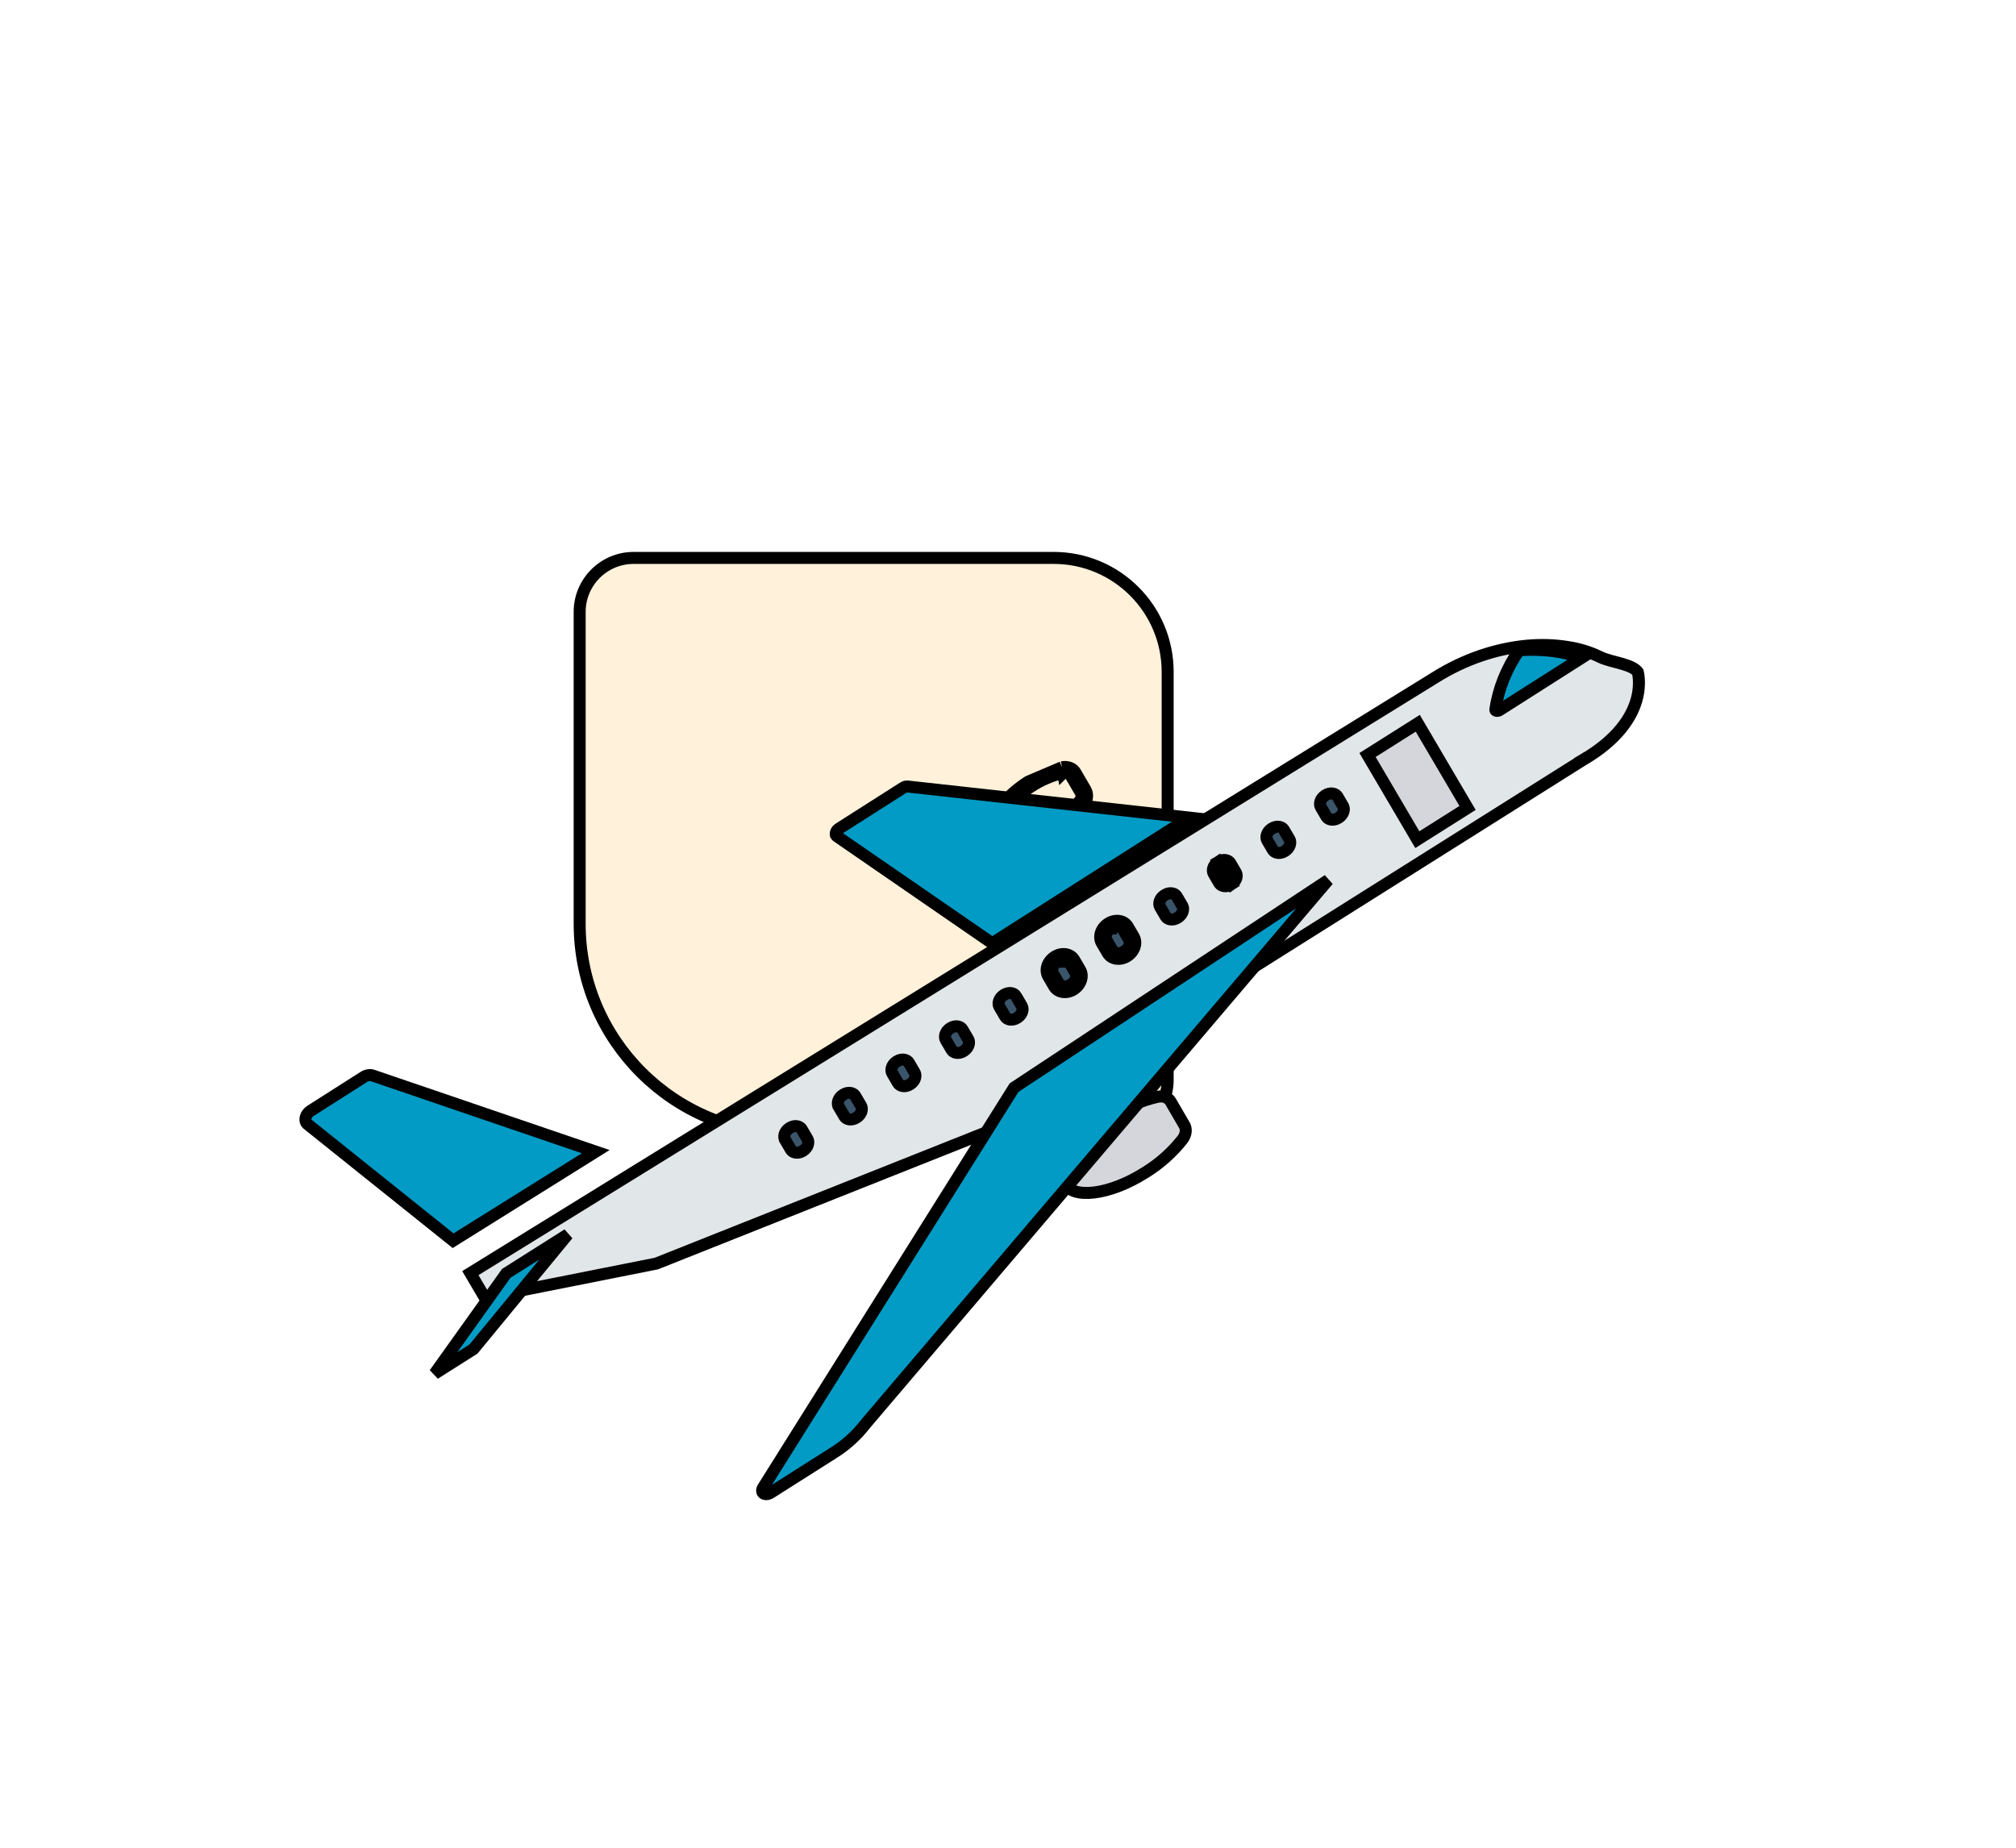 <svg width="168" height="154" viewBox="0 0 168 154" fill="none" xmlns="http://www.w3.org/2000/svg">
<g filter="url(#filter0_d_1_353)">
<path d="M65.805 90.5L92.805 90.5C95.29 90.5 97.305 88.485 97.305 86L97.305 52C97.305 46.753 93.052 42.5 87.805 42.5L52.805 42.5C50.32 42.5 48.305 44.515 48.305 47L48.305 73C48.305 82.665 56.14 90.5 65.805 90.5Z" fill="#FFF1DA" stroke="black"/>
<path d="M92.74 89.004L92.74 89.004L92.744 89.001C93.904 88.243 95.177 87.701 96.48 87.409C96.98 87.308 97.374 87.503 97.548 87.803L97.549 87.805L98.701 89.782L98.701 89.782C98.876 90.082 98.861 90.539 98.547 90.957C97.7 92.033 96.657 92.967 95.481 93.698L95.481 93.698L95.476 93.701C93.95 94.674 92.411 95.242 91.171 95.389C89.889 95.542 89.106 95.236 88.811 94.728C88.515 94.221 88.613 93.353 89.331 92.231C90.025 91.147 91.213 89.977 92.74 89.004Z" fill="#D5D6DB" stroke="black"/>
<path d="M88.502 59.948C88.972 59.852 89.413 60.027 89.625 60.394L90.459 61.826C90.673 62.192 90.62 62.681 90.324 63.074M88.502 59.948L88.598 60.415C88.596 60.415 88.595 60.416 88.593 60.416M88.502 59.948L88.59 60.417C88.591 60.416 88.592 60.416 88.593 60.416M88.502 59.948L85.683 61.149C83.407 62.6 82.081 64.671 82.723 65.774C83.366 66.877 85.734 66.594 88.011 65.143C88.897 64.592 89.684 63.888 90.324 63.074M90.324 63.074L89.971 62.771C89.97 62.773 89.969 62.774 89.968 62.776M90.324 63.074L89.965 62.779C89.966 62.778 89.967 62.777 89.968 62.776M89.968 62.776C90.169 62.507 90.164 62.236 90.07 62.075L90.069 62.075L89.235 60.643L89.234 60.641C89.141 60.48 88.914 60.352 88.593 60.416M89.968 62.776C89.363 63.544 88.618 64.211 87.778 64.733L87.778 64.733L87.774 64.736C86.679 65.433 85.58 65.837 84.703 65.942C83.784 66.052 83.287 65.823 83.113 65.525C82.94 65.228 82.973 64.661 83.488 63.857C83.979 63.09 84.826 62.254 85.921 61.556L85.921 61.556L85.925 61.554C86.754 61.012 87.663 60.625 88.593 60.416" fill="#D5D6DB" stroke="black"/>
<path d="M75.639 61.553L75.64 61.553L99.119 64.145L82.685 74.618L69.745 65.7L69.745 65.7L69.744 65.699C69.713 65.678 69.691 65.653 69.675 65.626L69.675 65.625C69.617 65.525 69.62 65.249 69.921 65.058L69.921 65.058L75.27 61.65L75.27 61.649C75.394 61.57 75.528 61.541 75.639 61.553Z" fill="#029BC5" stroke="black"/>
<path d="M39.197 102.109L119.697 52.406L119.697 52.406C122.052 50.946 124.671 50.052 127.288 49.812C128.431 49.713 129.557 49.751 130.64 49.924L130.644 49.924C131.595 50.069 132.493 50.346 133.314 50.747C133.596 50.887 133.926 50.989 134.246 51.077C134.382 51.115 134.513 51.149 134.643 51.182C134.836 51.233 135.024 51.282 135.22 51.34C135.847 51.525 136.275 51.728 136.483 52.011C136.488 52.033 136.495 52.062 136.503 52.097C136.525 52.205 136.552 52.368 136.568 52.578C136.598 52.997 136.581 53.599 136.384 54.309C135.993 55.717 134.873 57.622 131.84 59.38L132.065 59.794L131.826 59.388L83.329 89.918L54.692 101.313L40.401 104.154L39.197 102.109Z" fill="#E1E6E9" stroke="black"/>
<path d="M63.69 120.504L63.69 120.504C63.539 120.445 63.438 120.271 63.571 120.023L84.505 86.651L110.676 69.352L72.11 114.693L72.103 114.702L72.096 114.71C71.394 115.62 70.524 116.412 69.54 117.037C69.54 117.037 69.54 117.037 69.54 117.037L64.196 120.427L64.196 120.427C64.012 120.544 63.818 120.555 63.69 120.504Z" fill="#029BC5" stroke="black"/>
<path d="M31.055 85.64L31.055 85.64L49.644 91.984L37.758 99.408L25.627 89.693L25.626 89.692C25.58 89.656 25.543 89.612 25.514 89.563C25.378 89.328 25.443 88.863 25.898 88.573L25.898 88.573L30.315 85.76C30.568 85.599 30.847 85.569 31.055 85.64Z" fill="#029BC5" stroke="black"/>
<path d="M39.457 108.437L36.219 110.489L42.188 102.129L47.313 98.885L39.457 108.437Z" fill="#029BC5" stroke="black"/>
<path d="M129.842 50.329L129.842 50.329L129.845 50.329C130.523 50.433 131.174 50.602 131.791 50.835L124.952 55.19C124.898 55.223 124.841 55.243 124.788 55.248C124.703 55.258 124.657 55.231 124.639 55.215C124.626 55.203 124.615 55.187 124.613 55.157C124.85 53.444 125.527 51.737 126.59 50.198C127.698 50.116 128.79 50.16 129.842 50.329Z" fill="#029BC5" stroke="black"/>
<path d="M113.961 58.925L118.147 56.281L122.297 63.338L118.11 65.982L113.961 58.925Z" fill="#D5D6DB" stroke="black"/>
<path d="M110.063 63.258C109.929 63.03 109.991 62.572 110.444 62.284C110.897 61.998 111.316 62.151 111.45 62.379L111.936 63.211C112.052 63.44 111.984 63.865 111.568 64.146C111.126 64.444 110.697 64.312 110.549 64.09L110.063 63.258Z" fill="#3A556A" stroke="black"/>
<path d="M105.598 66.031C105.465 65.802 105.527 65.344 105.98 65.057C106.433 64.77 106.852 64.924 106.985 65.152L107.472 65.984C107.587 66.212 107.52 66.638 107.103 66.919C106.661 67.217 106.233 67.085 106.085 66.863L105.598 66.031Z" fill="#3A556A" stroke="black"/>
<path d="M101.514 67.83C101.062 68.118 101 68.575 101.134 68.803L101.62 69.635C101.768 69.857 102.197 69.989 102.639 69.691L101.514 67.83ZM101.514 67.83C101.968 67.543 102.387 67.696 102.521 67.924L103.007 68.756C103.123 68.985 103.055 69.41 102.639 69.691L101.514 67.83Z" fill="#3A556A" stroke="black"/>
<path d="M96.669 71.576C96.536 71.348 96.597 70.89 97.05 70.602C97.503 70.315 97.923 70.469 98.056 70.697L98.543 71.529C98.659 71.757 98.591 72.183 98.174 72.464C97.733 72.762 97.304 72.63 97.156 72.408L96.669 71.576Z" fill="#3A556A" stroke="black"/>
<path d="M92.348 72.968C91.75 73.348 91.511 74.076 91.815 74.596L92.308 75.438C92.612 75.958 93.343 76.071 93.941 75.692C94.54 75.313 94.778 74.585 94.475 74.066L93.982 73.224C93.679 72.704 92.948 72.589 92.349 72.968M92.348 72.968L92.586 73.375L92.586 73.375L92.586 73.375L92.586 73.375L92.586 73.375L92.586 73.375L92.586 73.375L92.586 73.375L92.586 73.375L92.586 73.375L92.586 73.375L92.586 73.375L92.586 73.375L92.586 73.375L92.586 73.375L92.586 73.375L92.586 73.375L92.586 73.375L92.586 73.375L92.586 73.375L92.586 73.375L92.586 73.375L92.586 73.375L92.586 73.375L92.586 73.375L92.586 73.375L92.586 73.375L92.586 73.375L92.586 73.375L92.586 73.375L92.586 73.375L92.586 73.375L92.586 73.375L92.586 73.375L92.586 73.375L92.586 73.375L92.586 73.375L92.586 73.375L92.586 73.375L92.586 73.375L92.586 73.375L92.586 73.375L92.586 73.375L92.586 73.375L92.586 73.375L92.586 73.375L92.586 73.375L92.586 73.375L92.586 73.375L92.586 73.375L92.586 73.375L92.586 73.375L92.586 73.375L92.586 73.375L92.586 73.375L92.586 73.375L92.586 73.375L92.586 73.375L92.586 73.375L92.586 73.375L92.586 73.375L92.586 73.375L92.586 73.375L92.586 73.375L92.586 73.375L92.586 73.375L92.586 73.375L92.586 73.375L92.586 73.375L92.586 73.375L92.586 73.375L92.586 73.375L92.586 73.375L92.586 73.375L92.586 73.375L92.586 73.375L92.586 73.375L92.586 73.375L92.586 73.375L92.586 73.375L92.586 73.375L92.586 73.375L92.586 73.375L92.586 73.375M92.348 72.968L92.586 73.375C92.586 73.375 92.586 73.375 92.586 73.375M92.348 72.968L92.349 72.968M92.586 73.375C92.133 73.663 92.072 74.121 92.205 74.349L92.698 75.191C92.831 75.419 93.25 75.573 93.703 75.286C94.156 74.999 94.218 74.541 94.085 74.313L93.592 73.471L93.592 73.47C93.459 73.242 93.041 73.088 92.587 73.374M92.586 73.375L92.586 73.375L92.586 73.375L92.586 73.375L92.586 73.375L92.586 73.375L92.586 73.375L92.586 73.375L92.586 73.375L92.586 73.375L92.586 73.375L92.586 73.375L92.586 73.375L92.586 73.375L92.586 73.375L92.586 73.375L92.586 73.375L92.586 73.375L92.586 73.375L92.586 73.375L92.586 73.375L92.586 73.375L92.586 73.375L92.586 73.375L92.586 73.375L92.586 73.375L92.586 73.375L92.586 73.375L92.586 73.375L92.586 73.375L92.586 73.375L92.586 73.375L92.586 73.375L92.586 73.375L92.586 73.375L92.586 73.375L92.586 73.375L92.586 73.375L92.586 73.375L92.586 73.375L92.586 73.375L92.586 73.375L92.586 73.375L92.586 73.375L92.586 73.375L92.586 73.375L92.586 73.375L92.586 73.375L92.586 73.375L92.586 73.375L92.586 73.375L92.586 73.375L92.586 73.375L92.586 73.375L92.586 73.375L92.586 73.375L92.586 73.375L92.586 73.375L92.586 73.375L92.586 73.375L92.586 73.375L92.586 73.375L92.586 73.375L92.586 73.375L92.586 73.375L92.586 73.375L92.586 73.375L92.586 73.375L92.586 73.375L92.586 73.375L92.586 73.375L92.586 73.375L92.586 73.375L92.586 73.375L92.586 73.375L92.586 73.375L92.586 73.375L92.586 73.375L92.586 73.375L92.586 73.375L92.586 73.375L92.586 73.375L92.586 73.375L92.586 73.375L92.586 73.375L92.586 73.375L92.586 73.375L92.586 73.375L92.586 73.375L92.586 73.375L92.586 73.375L92.586 73.375L92.586 73.375L92.586 73.375L92.586 73.375L92.586 73.375L92.586 73.375L92.586 73.375L92.586 73.375L92.586 73.375L92.586 73.375L92.586 73.375L92.586 73.375L92.586 73.375L92.586 73.375L92.586 73.375L92.586 73.375L92.586 73.375L92.586 73.375L92.586 73.375L92.587 73.375L92.587 73.375L92.587 73.375L92.587 73.375L92.587 73.375L92.587 73.375L92.587 73.375L92.587 73.375L92.587 73.375L92.587 73.375L92.587 73.375L92.587 73.375L92.587 73.375L92.587 73.375L92.587 73.375L92.587 73.375L92.587 73.375L92.587 73.375L92.587 73.375L92.587 73.375L92.587 73.375L92.587 73.375L92.587 73.375L92.587 73.375L92.587 73.375L92.587 73.375L92.587 73.375L92.587 73.375L92.587 73.375L92.587 73.375L92.587 73.375L92.587 73.375L92.587 73.375L92.587 73.375L92.587 73.375L92.587 73.375L92.587 73.375L92.587 73.375L92.587 73.375L92.587 73.375L92.587 73.375L92.587 73.375L92.587 73.375L92.587 73.375L92.587 73.375L92.587 73.375L92.587 73.375L92.587 73.375L92.587 73.375L92.587 73.375L92.587 73.375L92.587 73.375L92.587 73.375L92.587 73.375L92.587 73.375L92.587 73.375L92.587 73.375L92.587 73.375L92.587 73.375L92.587 73.375L92.587 73.375L92.587 73.375L92.587 73.375L92.587 73.375L92.587 73.375L92.587 73.375L92.587 73.375L92.587 73.375L92.587 73.375L92.587 73.375L92.587 73.375L92.587 73.375L92.587 73.375L92.587 73.375L92.587 73.375L92.587 73.375L92.587 73.375L92.587 73.375L92.587 73.375L92.587 73.375L92.587 73.375L92.587 73.375L92.587 73.375L92.587 73.375L92.587 73.375L92.587 73.375L92.587 73.375L92.587 73.375L92.587 73.375L92.587 73.375L92.587 73.375L92.587 73.375L92.587 73.375L92.587 73.375L92.587 73.375L92.587 73.375L92.587 73.375L92.587 73.375L92.587 73.375L92.587 73.375L92.587 73.375L92.587 73.375L92.587 73.375L92.587 73.375L92.587 73.375L92.587 73.375L92.587 73.375L92.587 73.375L92.587 73.375L92.587 73.375L92.587 73.375L92.587 73.375L92.587 73.375L92.587 73.375L92.587 73.375L92.587 73.375L92.587 73.375L92.587 73.375L92.587 73.375L92.587 73.375L92.587 73.375L92.587 73.375L92.587 73.375L92.587 73.375L92.587 73.375L92.587 73.375L92.587 73.375L92.587 73.375L92.587 73.375L92.587 73.375L92.587 73.375L92.587 73.375L92.587 73.375L92.587 73.375L92.587 73.375L92.587 73.375L92.587 73.375L92.587 73.375L92.587 73.375L92.587 73.375L92.587 73.375L92.587 73.375L92.587 73.375L92.587 73.375L92.587 73.375L92.587 73.375L92.587 73.375L92.587 73.375L92.587 73.375L92.587 73.375L92.587 73.375L92.587 73.375L92.587 73.375L92.587 73.375L92.587 73.374L92.587 73.374L92.587 73.374L92.587 73.374L92.587 73.374L92.587 73.374L92.587 73.374L92.587 73.374L92.587 73.374L92.587 73.374L92.587 73.374L92.587 73.374L92.587 73.374L92.587 73.374L92.587 73.374L92.587 73.374L92.587 73.374L92.587 73.374L92.587 73.374L92.587 73.374L92.587 73.374L92.587 73.374L92.587 73.374L92.587 73.374L92.587 73.374L92.587 73.374L92.587 73.374L92.587 73.374L92.587 73.374L92.587 73.374L92.587 73.374L92.587 73.374L92.587 73.374L92.587 73.374L92.587 73.374L92.587 73.374L92.587 73.374L92.587 73.374L92.587 73.374L92.587 73.374L92.587 73.374L92.587 73.374L92.587 73.374L92.587 73.374L92.587 73.374L92.587 73.374L92.587 73.374L92.587 73.374L92.587 73.374L92.587 73.374L92.587 73.374L92.587 73.374L92.587 73.374L92.587 73.374L92.587 73.374L92.587 73.374L92.587 73.374L92.587 73.374L92.587 73.374L92.587 73.374L92.587 73.374L92.587 73.374L92.587 73.374L92.587 73.374L92.587 73.374L92.587 73.374L92.587 73.374L92.587 73.374L92.587 73.374L92.587 73.374L92.587 73.374L92.587 73.374L92.587 73.374L92.587 73.374L92.587 73.374L92.587 73.374L92.587 73.374L92.587 73.374L92.587 73.374L92.587 73.374L92.587 73.374L92.587 73.374L92.587 73.374M92.587 73.374L92.587 73.374L92.587 73.374L92.587 73.374L92.587 73.374L92.587 73.374L92.587 73.374L92.587 73.374L92.587 73.374L92.587 73.374L92.587 73.374L92.587 73.374L92.587 73.374L92.587 73.374L92.587 73.374L92.587 73.374L92.587 73.374L92.587 73.374L92.587 73.374L92.587 73.374L92.587 73.374L92.587 73.374L92.587 73.374L92.587 73.374L92.587 73.374L92.587 73.374L92.587 73.374L92.587 73.374L92.587 73.374L92.587 73.374L92.587 73.374L92.587 73.374L92.587 73.374L92.587 73.374L92.587 73.374L92.587 73.374L92.587 73.374L92.587 73.374L92.587 73.374L92.587 73.374L92.587 73.374L92.587 73.374L92.587 73.374L92.587 73.374L92.587 73.374L92.587 73.374L92.587 73.374L92.587 73.374L92.587 73.374L92.587 73.374L92.587 73.374L92.587 73.374L92.587 73.374L92.587 73.374L92.587 73.374L92.587 73.374L92.587 73.374L92.587 73.374L92.587 73.374L92.587 73.374L92.587 73.374L92.587 73.374L92.587 73.374L92.587 73.374L92.587 73.374L92.587 73.374L92.587 73.374L92.587 73.374L92.587 73.374L92.587 73.374L92.587 73.374L92.587 73.374L92.587 73.374L92.587 73.374L92.587 73.374L92.587 73.374L92.587 73.374L92.587 73.374L92.587 73.374L92.587 73.374L92.587 73.374L92.587 73.374L92.587 73.374L92.587 73.374L92.349 72.968M92.587 73.374C92.587 73.374 92.587 73.374 92.587 73.374L92.349 72.968" fill="#3A556A" stroke="black"/>
<path d="M87.884 75.741C87.285 76.121 87.047 76.849 87.351 77.368L87.843 78.211C88.147 78.73 88.878 78.844 89.477 78.465C90.075 78.086 90.314 77.358 90.01 76.838L89.518 75.996C89.215 75.476 88.484 75.362 87.885 75.74L87.884 75.741ZM87.884 75.741L88.121 76.147L88.121 76.147L88.121 76.147L88.121 76.147L88.121 76.147L88.122 76.147L88.122 76.147L88.122 76.147L88.122 76.147L88.122 76.147L88.122 76.147L88.122 76.147L88.122 76.147L88.122 76.147L88.122 76.147L88.122 76.147L88.122 76.147L88.122 76.147L88.122 76.147L88.122 76.147L88.122 76.147L88.122 76.147L88.122 76.147L88.122 76.147L88.122 76.147L88.122 76.147L88.122 76.147L88.122 76.147L88.122 76.147L88.122 76.147L88.122 76.147L88.122 76.147L88.122 76.147L88.122 76.147L88.122 76.147L88.122 76.147L88.122 76.147L88.122 76.147L88.122 76.147L88.122 76.147L88.122 76.147L88.122 76.147L88.122 76.147L88.122 76.147L88.122 76.147L88.122 76.147L88.122 76.147L88.122 76.147L88.122 76.147L88.122 76.147L88.122 76.147L88.122 76.147L88.122 76.147L88.122 76.147L88.122 76.147L88.122 76.147L88.122 76.147L88.122 76.147L88.122 76.147L88.122 76.147L88.122 76.147L88.122 76.147L88.122 76.147L88.122 76.147L88.122 76.147L88.122 76.147L88.122 76.147L88.122 76.147L88.122 76.147L88.122 76.147L88.122 76.147L88.122 76.147L88.122 76.147L88.122 76.147L88.122 76.147L88.122 76.147L88.122 76.147L88.122 76.147L88.122 76.147L88.122 76.147L88.122 76.147L88.122 76.147L88.122 76.147L88.122 76.147L88.122 76.147L88.122 76.147L88.122 76.147L88.122 76.147L88.122 76.147L88.122 76.147L88.122 76.147L88.122 76.147L88.122 76.147L88.122 76.147L88.122 76.147L88.122 76.147L88.122 76.147L88.122 76.147L88.122 76.147L88.122 76.147L88.122 76.147L88.122 76.147L88.122 76.147L88.122 76.147L88.122 76.147L88.122 76.147L88.122 76.147L88.122 76.147L88.122 76.147L88.122 76.147L88.122 76.147L88.122 76.147L88.122 76.147L88.122 76.147L88.122 76.147L88.122 76.147L88.122 76.147L88.122 76.147L88.122 76.147L88.122 76.147L88.122 76.147L88.122 76.147L88.122 76.147L88.122 76.147L88.122 76.147L88.122 76.147L88.122 76.147M87.884 75.741L88.122 76.147C88.122 76.147 88.122 76.147 88.122 76.147M88.122 76.147C87.669 76.435 87.607 76.893 87.741 77.121L88.233 77.964C88.367 78.192 88.786 78.345 89.239 78.058C89.692 77.771 89.754 77.313 89.62 77.085L89.128 76.243L89.127 76.242C88.995 76.014 88.576 75.86 88.123 76.147M88.122 76.147L88.122 76.147L88.122 76.147L88.122 76.147L88.122 76.147L88.122 76.147L88.122 76.147L88.122 76.147L88.122 76.147L88.122 76.147L88.122 76.147L88.122 76.147L88.122 76.147L88.122 76.147L88.122 76.147L88.122 76.147L88.122 76.147L88.122 76.147L88.122 76.147L88.122 76.147L88.122 76.147L88.122 76.147L88.122 76.147L88.122 76.147L88.122 76.147L88.122 76.147L88.122 76.147L88.122 76.147L88.122 76.147L88.122 76.147L88.122 76.147L88.122 76.147L88.122 76.147L88.122 76.147L88.122 76.147L88.122 76.147L88.122 76.147L88.122 76.147L88.122 76.147L88.122 76.147L88.122 76.147L88.122 76.147L88.122 76.147L88.122 76.147L88.122 76.147L88.122 76.147L88.122 76.147L88.122 76.147L88.122 76.147L88.122 76.147L88.122 76.147L88.122 76.147L88.122 76.147L88.122 76.147L88.122 76.147L88.122 76.147L88.122 76.147L88.122 76.147L88.122 76.147L88.122 76.147L88.122 76.147L88.122 76.147L88.122 76.147L88.122 76.147L88.122 76.147L88.122 76.147L88.122 76.147L88.122 76.147L88.122 76.147L88.122 76.147L88.122 76.147L88.122 76.147L88.122 76.147L88.122 76.147L88.122 76.147L88.122 76.147L88.122 76.147L88.122 76.147L88.122 76.147L88.122 76.147L88.122 76.147L88.122 76.147L88.122 76.147L88.122 76.147L88.122 76.147L88.122 76.147L88.122 76.147L88.122 76.147L88.122 76.147L88.122 76.147L88.122 76.147L88.122 76.147L88.122 76.147L88.122 76.147L88.122 76.147L88.122 76.147L88.122 76.147L88.122 76.147L88.122 76.147L88.122 76.147L88.122 76.147L88.122 76.147L88.122 76.147L88.122 76.147L88.122 76.147L88.122 76.147L88.122 76.147L88.122 76.147L88.122 76.147L88.122 76.147L88.122 76.147L88.122 76.147L88.122 76.147L88.122 76.147L88.122 76.147L88.122 76.147L88.122 76.147L88.122 76.147L88.122 76.147L88.122 76.147L88.122 76.147L88.122 76.147L88.122 76.147L88.122 76.147L88.122 76.147L88.122 76.147L88.122 76.147L88.122 76.147L88.122 76.147L88.122 76.147L88.122 76.147L88.122 76.147L88.122 76.147L88.122 76.147L88.122 76.147L88.122 76.147L88.122 76.147L88.122 76.147L88.122 76.147L88.122 76.147L88.122 76.147L88.122 76.147L88.122 76.147L88.122 76.147L88.122 76.147L88.122 76.147L88.122 76.147L88.122 76.147L88.122 76.147L88.122 76.147L88.122 76.147L88.122 76.147L88.122 76.147L88.122 76.147L88.122 76.147L88.122 76.147L88.122 76.147L88.122 76.147L88.122 76.147L88.122 76.147L88.122 76.147L88.122 76.147L88.122 76.147L88.122 76.147L88.122 76.147L88.122 76.147L88.122 76.147L88.122 76.147L88.122 76.147L88.122 76.147L88.122 76.147L88.122 76.147L88.122 76.147L88.122 76.147L88.122 76.147L88.122 76.147L88.122 76.147L88.122 76.147L88.122 76.147L88.122 76.147L88.122 76.147L88.122 76.147L88.122 76.147L88.122 76.147L88.122 76.147L88.122 76.147L88.122 76.147L88.122 76.147L88.122 76.147L88.122 76.147L88.122 76.147L88.122 76.147L88.122 76.147L88.122 76.147L88.122 76.147L88.122 76.147L88.122 76.147L88.122 76.147L88.122 76.147L88.122 76.147L88.122 76.147L88.122 76.147L88.122 76.147L88.122 76.147L88.122 76.147L88.122 76.147L88.122 76.147L88.122 76.147L88.122 76.147L88.122 76.147L88.122 76.147L88.122 76.147L88.122 76.147L88.122 76.147L88.122 76.147L88.122 76.147L88.122 76.147L88.122 76.147L88.122 76.147L88.122 76.147L88.122 76.147L88.122 76.147L88.122 76.147L88.122 76.147L88.122 76.147L88.122 76.147L88.122 76.147L88.122 76.147L88.122 76.147L88.122 76.147L88.122 76.147L88.122 76.147L88.122 76.147L88.122 76.147L88.122 76.147L88.122 76.147L88.122 76.147L88.122 76.147L88.122 76.147L88.122 76.147L88.122 76.147L88.122 76.147L88.122 76.147L88.122 76.147L88.122 76.147L88.122 76.147L88.122 76.147L88.122 76.147L88.122 76.147L88.122 76.147L88.122 76.147L88.122 76.147L88.122 76.147L88.122 76.147L88.122 76.147L88.122 76.147L88.122 76.147L88.122 76.147L88.122 76.147L88.122 76.147L88.122 76.147L88.122 76.147L88.122 76.147L88.122 76.147L88.122 76.147L88.123 76.147L88.123 76.147L88.123 76.147L88.123 76.147L88.123 76.147L88.123 76.147L88.123 76.147L88.123 76.147L88.123 76.147L88.123 76.147L88.123 76.147L88.123 76.147L88.123 76.147L88.123 76.147L88.123 76.147L88.123 76.147L88.123 76.147L88.123 76.147L88.123 76.147L88.123 76.147L88.123 76.147L88.123 76.147L88.123 76.147L88.123 76.147L88.123 76.147L88.123 76.147L88.123 76.147L88.123 76.147L88.123 76.147L88.123 76.147L88.123 76.147L88.123 76.147L88.123 76.147L88.123 76.147L88.123 76.147L88.123 76.147L88.123 76.147L88.123 76.147L88.123 76.147L88.123 76.147L88.123 76.147L88.123 76.147L88.123 76.147L88.123 76.147L88.123 76.147M88.123 76.147L88.123 76.147L88.123 76.147L88.123 76.147L88.123 76.147L88.123 76.147L88.123 76.147L88.123 76.147L88.123 76.147L88.123 76.147L88.123 76.147L88.123 76.147L88.123 76.147L88.123 76.147L88.123 76.147L88.123 76.147L88.123 76.147L88.123 76.147L88.123 76.147L88.123 76.147L88.123 76.147L88.123 76.147L88.123 76.147L88.123 76.147L88.123 76.147L88.123 76.147L88.123 76.147L88.123 76.147L88.123 76.147L88.123 76.147L88.123 76.147L88.123 76.147L88.123 76.147L88.123 76.147L88.123 76.147L88.123 76.147L88.123 76.147L88.123 76.147L88.123 76.147L88.123 76.147L88.123 76.147L88.123 76.147L88.123 76.147L88.123 76.147L88.123 76.147L88.123 76.147L88.123 76.147L88.123 76.147L88.123 76.147L88.123 76.147L88.123 76.147L88.123 76.147L88.123 76.147L88.123 76.147L88.123 76.147L88.123 76.147L88.123 76.147L88.123 76.147L88.123 76.147L88.123 76.147L88.123 76.147L88.123 76.147L88.123 76.147L88.123 76.147L88.123 76.147L88.123 76.147L88.123 76.147L88.123 76.147L88.123 76.147L88.123 76.147L88.123 76.147L88.123 76.147L88.123 76.147L88.123 76.147L88.123 76.147L88.123 76.147L88.123 76.147L88.123 76.147L88.123 76.147L87.885 75.74L88.122 76.147C88.123 76.147 88.123 76.147 88.123 76.147Z" fill="#3A556A" stroke="black"/>
<path d="M84.663 79.015L84.663 79.016L85.155 79.858C85.288 80.085 85.226 80.542 84.774 80.829C84.322 81.116 83.902 80.963 83.768 80.736L83.276 79.894C83.142 79.666 83.204 79.208 83.657 78.92C84.111 78.633 84.529 78.787 84.663 79.015Z" fill="#3A556A" stroke="black"/>
<path d="M80.198 81.788L80.198 81.788L80.691 82.63C80.823 82.858 80.761 83.314 80.31 83.601C79.857 83.889 79.438 83.736 79.304 83.508L78.811 82.666C78.678 82.438 78.739 81.98 79.192 81.692C79.646 81.406 80.065 81.56 80.198 81.788Z" fill="#3A556A" stroke="black"/>
<path d="M74.347 85.439C74.214 85.211 74.275 84.753 74.728 84.465C75.181 84.179 75.6 84.332 75.734 84.561L76.226 85.403C76.359 85.63 76.297 86.087 75.845 86.374C75.393 86.661 74.973 86.508 74.84 86.281L74.347 85.439Z" fill="#3A556A" stroke="black"/>
<path d="M71.268 87.334L71.268 87.334L71.76 88.176C71.893 88.403 71.831 88.86 71.38 89.147C70.927 89.434 70.507 89.282 70.374 89.054L69.881 88.212L69.881 88.211C69.747 87.983 69.809 87.525 70.262 87.238C70.716 86.951 71.135 87.105 71.268 87.334Z" fill="#3A556A" stroke="black"/>
<path d="M65.418 90.983C65.284 90.755 65.346 90.297 65.799 90.01C66.252 89.724 66.671 89.877 66.805 90.105L67.297 90.947C67.43 91.175 67.368 91.632 66.916 91.918C66.464 92.206 66.044 92.053 65.91 91.826L65.418 90.984L65.418 90.983Z" fill="#3A556A" stroke="black"/>
</g>
<defs>
<filter id="filter0_d_1_353" x="20.991" y="42" width="120.046" height="87.009" filterUnits="userSpaceOnUse" color-interpolation-filters="sRGB">
<feFlood flood-opacity="0" result="BackgroundImageFix"/>
<feColorMatrix in="SourceAlpha" type="matrix" values="0 0 0 0 0 0 0 0 0 0 0 0 0 0 0 0 0 0 127 0" result="hardAlpha"/>
<feOffset dy="4"/>
<feGaussianBlur stdDeviation="2"/>
<feComposite in2="hardAlpha" operator="out"/>
<feColorMatrix type="matrix" values="0 0 0 0 0 0 0 0 0 0 0 0 0 0 0 0 0 0 0.25 0"/>
<feBlend mode="normal" in2="BackgroundImageFix" result="effect1_dropShadow_1_353"/>
<feBlend mode="normal" in="SourceGraphic" in2="effect1_dropShadow_1_353" result="shape"/>
</filter>
</defs>
</svg>
